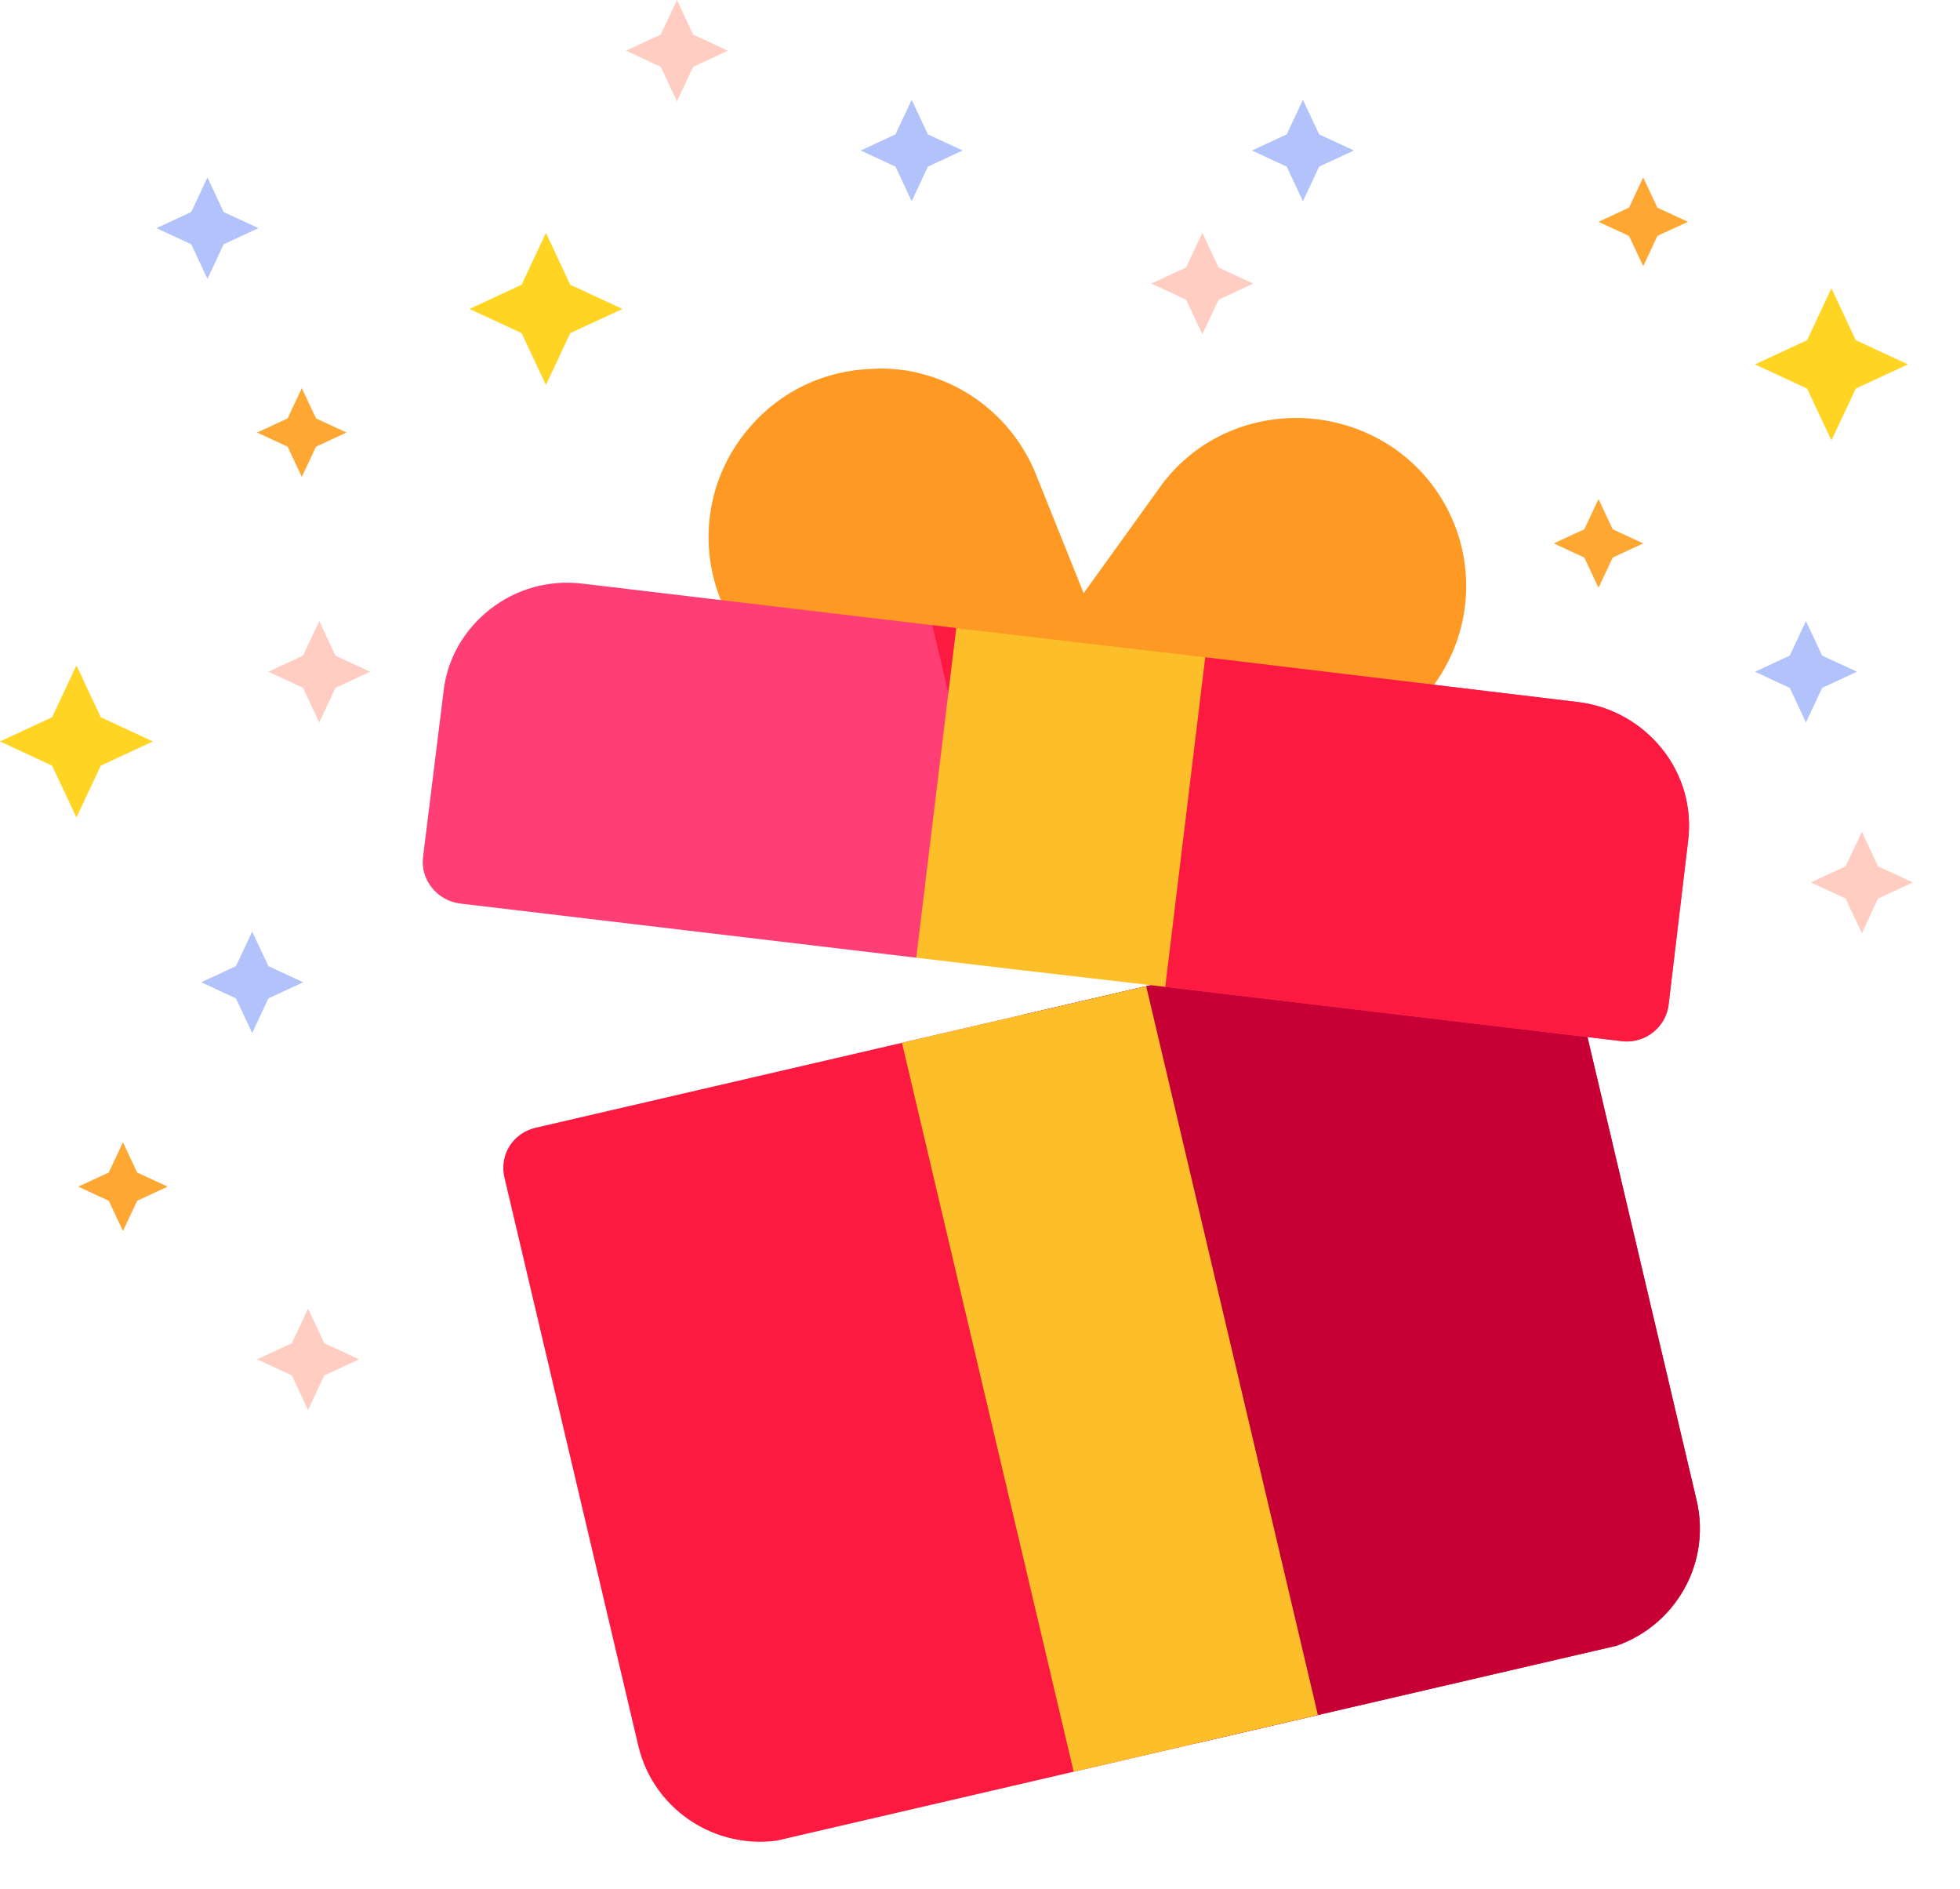 <svg width="110" height="106" viewBox="0 0 110 106" fill="none" xmlns="http://www.w3.org/2000/svg">
<g clip-path="url(#clip0_162_23358)">
<path d="M86.326 53.2L78.294 52.242C78.045 52.205 77.76 52.223 77.486 52.286L30.061 63.281C28.782 63.577 28.012 64.807 28.311 66.076L35.821 97.951C36.707 101.712 40.483 104.039 44.276 103.16L89.964 92.568C93.756 91.689 96.102 87.943 95.216 84.181L88.336 54.981C88.111 54.029 87.314 53.306 86.326 53.2Z" fill="#FC1A40"/>
<path d="M88.336 54.98L95.216 84.181C96.102 87.943 93.757 91.689 89.964 92.568L67.12 97.864L57.474 56.925L77.486 52.286C77.76 52.223 78.045 52.204 78.294 52.242L86.326 53.2C87.314 53.306 88.112 54.029 88.336 54.98Z" fill="#C60034"/>
<path d="M81.251 28.598C79.737 25.651 76.831 23.744 73.443 23.478C70.112 23.246 66.937 24.699 65.028 27.436L60.817 33.287L58.133 26.597C56.883 23.541 54.197 21.344 50.837 20.785C50.19 20.695 49.553 20.652 48.938 20.699C46.307 20.783 43.831 21.93 42.092 23.959C39.775 26.599 39.149 30.281 40.396 33.528C41.689 36.766 44.646 39.091 48.157 39.472L53.508 40.096L60.108 40.907C60.153 40.897 60.153 40.897 60.153 40.897L71.615 42.302C72.751 42.421 73.89 42.349 74.941 42.105C77.18 41.586 79.181 40.261 80.554 38.318C82.578 35.459 82.853 31.715 81.251 28.598Z" fill="#FE9923"/>
<path d="M94.738 47.187L93.639 56.427C93.487 57.419 92.746 58.164 91.833 58.375C91.559 58.439 91.274 58.457 91.024 58.42L65.396 55.376L61.593 48.849L56.181 51.441L51.423 53.739L25.794 50.695C24.5 50.518 23.596 49.341 23.74 48.113L24.885 38.862C25.074 37.002 26.033 35.346 27.496 34.194C28.959 33.043 30.811 32.518 32.697 32.75L52.327 35.081L53.667 35.248C53.667 35.248 60.694 42.987 60.832 42.956C60.923 42.934 62.631 41.391 64.305 39.904C65.978 38.417 67.64 36.884 67.64 36.884L88.565 39.394C90.451 39.626 92.12 40.577 93.281 42.029C94.443 43.48 94.972 45.317 94.738 47.187Z" fill="#FF3E75"/>
<path d="M94.74 47.188L93.64 56.428C93.488 57.42 92.748 58.165 91.834 58.377C91.56 58.44 91.275 58.458 91.026 58.421L65.397 55.377L61.595 48.85L56.183 51.443L52.328 35.083L53.669 35.25C53.669 35.25 60.696 42.988 60.833 42.957C60.925 42.935 62.633 41.392 64.306 39.905C65.979 38.418 67.642 36.886 67.642 36.886L88.567 39.395C90.452 39.627 92.122 40.578 93.283 42.03C94.444 43.481 94.973 45.318 94.74 47.188Z" fill="#FC1A40"/>
<path d="M50.62 58.513L60.266 99.452L73.972 96.274L64.327 55.336L50.62 58.513Z" fill="#FCBF29"/>
<path d="M53.667 35.248L53.223 38.888L51.423 53.739L56.875 54.387L63.067 55.103L65.396 55.375L67.64 36.884L53.667 35.248Z" fill="#FCBF29"/>
</g>
<path d="M30.639 21.602L32.004 18.693L34.929 17.335L32.004 15.977L30.639 13.068L29.274 15.977L26.349 17.335L29.274 18.693L30.639 21.602Z" fill="#FFD422"/>
<path d="M4.29 45.871L5.655 42.962L8.581 41.604L5.655 40.246L4.29 37.337L2.925 40.246L4.06704e-09 41.604L2.925 42.962L4.29 45.871Z" fill="#FFD422"/>
<path d="M102.785 16.179L104.15 19.088L107.075 20.446L104.15 21.804L102.785 24.713L101.42 21.804L98.495 20.446L101.42 19.088L102.785 16.179Z" fill="#FFD422"/>
<path d="M11.643 15.646L12.553 13.706L14.503 12.801L12.553 11.896L11.643 9.957L10.733 11.896L8.783 12.801L10.733 13.706L11.643 15.646Z" fill="#B2C2FA"/>
<path d="M51.166 11.29L52.077 9.35L54.026 8.445L52.077 7.54L51.166 5.601L50.256 7.54L48.306 8.445L50.256 9.35L51.166 11.29Z" fill="#B2C2FA"/>
<path d="M73.124 11.29L74.034 9.35L75.984 8.445L74.034 7.54L73.124 5.601L72.214 7.54L70.264 8.445L72.214 9.35L73.124 11.29Z" fill="#B2C2FA"/>
<path d="M16.939 26.759L17.737 25.062L19.448 24.27L17.737 23.478L16.939 21.78L16.14 23.478L14.429 24.27L16.14 25.062L16.939 26.759Z" fill="#FFA733"/>
<path d="M92.221 9.957L93.019 11.654L94.731 12.446L93.019 13.238L92.221 14.935L91.423 13.238L89.712 12.446L91.423 11.654L92.221 9.957Z" fill="#FFA733"/>
<path d="M14.153 57.961L15.063 56.022L17.013 55.117L15.063 54.212L14.153 52.272L13.242 54.212L11.293 55.117L13.242 56.022L14.153 57.961Z" fill="#B2C2FA"/>
<path d="M101.355 34.848L102.265 36.788L104.215 37.693L102.265 38.598L101.355 40.538L100.445 38.598L98.495 37.693L100.445 36.788L101.355 34.848Z" fill="#B2C2FA"/>
<path d="M17.917 40.538L18.827 38.598L20.777 37.693L18.827 36.788L17.917 34.848L17.006 36.788L15.056 37.693L17.006 38.598L17.917 40.538Z" fill="#FFCDC1"/>
<path d="M104.492 46.671L105.402 48.611L107.352 49.516L105.402 50.421L104.492 52.361L103.581 50.421L101.631 49.516L103.581 48.611L104.492 46.671Z" fill="#FFCDC1"/>
<path d="M67.478 18.757L68.388 16.818L70.338 15.913L68.388 15.007L67.478 13.068L66.567 15.007L64.617 15.913L66.567 16.818L67.478 18.757Z" fill="#FFCDC1"/>
<path d="M37.992 5.689L38.902 3.75L40.852 2.845L38.902 1.94L37.992 -2.4316e-05L37.082 1.94L35.132 2.845L37.082 3.75L37.992 5.689Z" fill="#FFCDC1"/>
<path d="M17.289 79.12L18.2 77.18L20.15 76.275L18.2 75.37L17.289 73.43L16.379 75.37L14.429 76.275L16.379 77.18L17.289 79.12Z" fill="#FFCDC1"/>
<path d="M6.901 69.074L7.699 67.377L9.41 66.585L7.699 65.793L6.901 64.095L6.102 65.793L4.391 66.585L6.102 67.377L6.901 69.074Z" fill="#FFA733"/>
<path d="M89.712 28.003L90.51 29.7L92.221 30.492L90.51 31.284L89.712 32.981L88.913 31.284L87.202 30.492L88.913 29.7L89.712 28.003Z" fill="#FFA733"/>
<defs>
<clipPath id="clip0_162_23358">
<rect width="80.043" height="79.463" fill="white" transform="matrix(0.974 -0.226 0.229 0.973 13.802 28.655)"/>
</clipPath>
</defs>
</svg>
